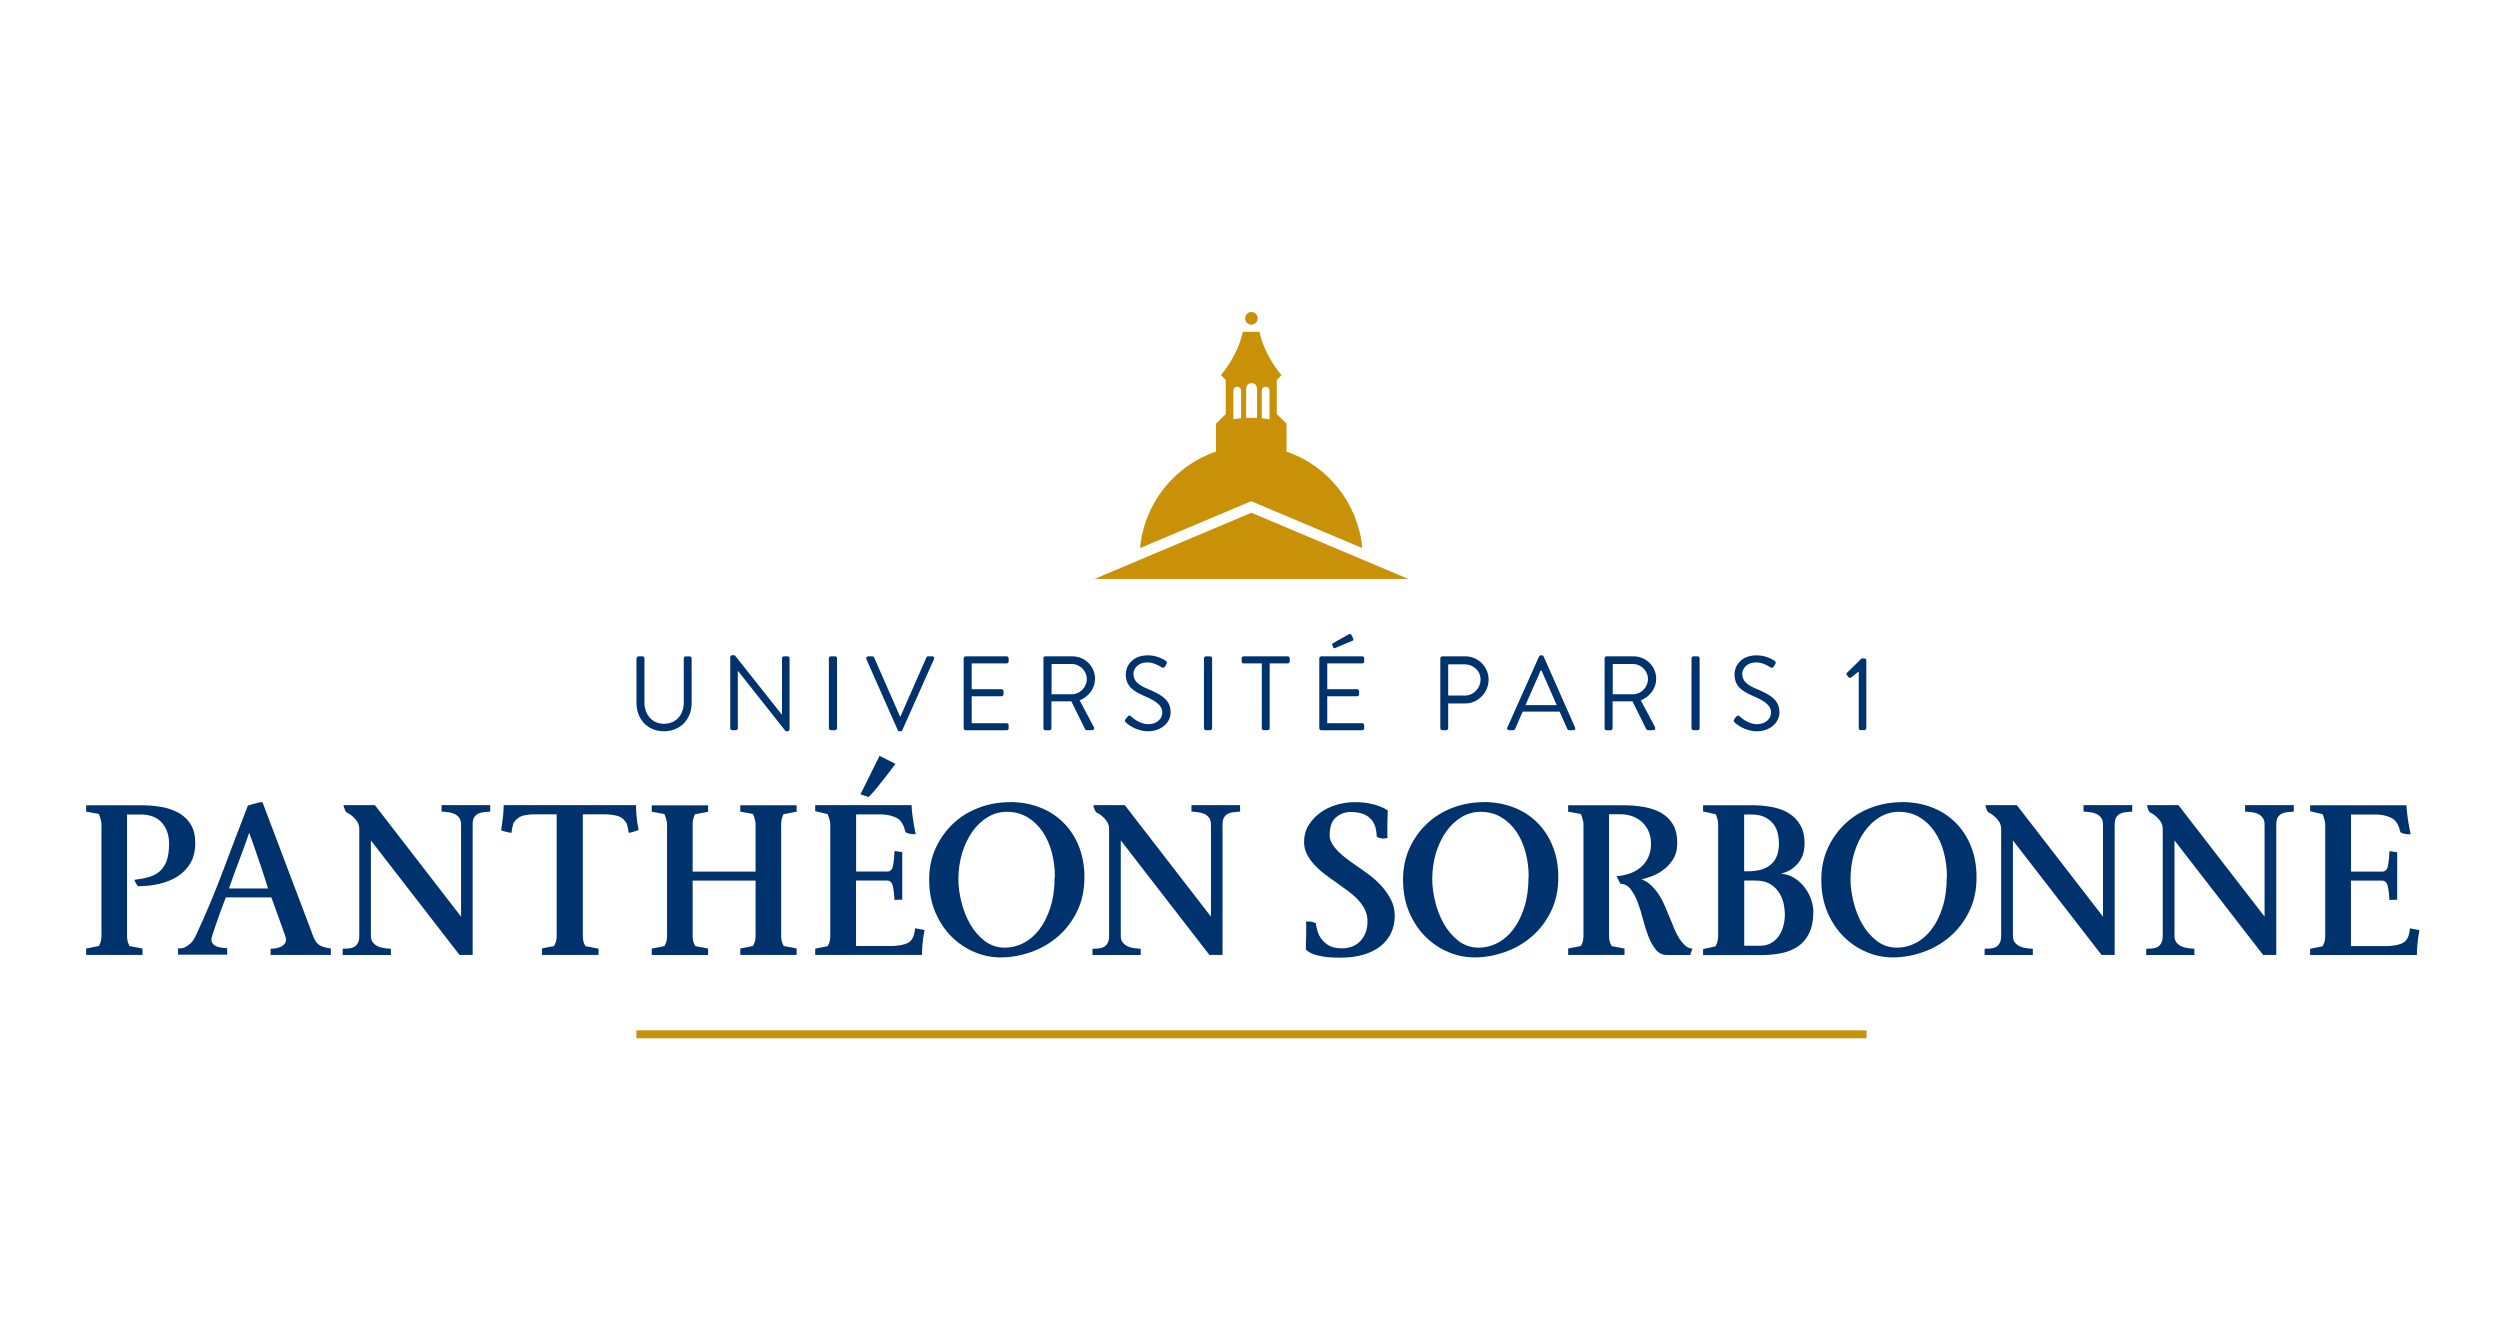<svg width="225" height="121" viewBox="0 0 225 121" fill="none" xmlns="http://www.w3.org/2000/svg">
<g clip-path="url(#clip0_1651_2634)">
<path d="M112.628 29.223C112.939 29.223 113.191 28.968 113.191 28.653C113.191 28.338 112.939 28.082 112.628 28.082C112.317 28.082 112.065 28.338 112.065 28.653C112.065 28.968 112.317 29.223 112.628 29.223Z" fill="#C89108"/>
<path d="M112.628 46.146L98.508 52.104H126.747L112.628 46.146Z" fill="#C89108"/>
<path d="M110.999 35.204C110.999 35.039 111.058 34.806 111.347 34.806C111.636 34.806 111.695 35.039 111.695 35.204V37.643C111.458 37.666 111.229 37.696 110.999 37.733V35.204ZM112.154 35.039C112.154 34.806 112.236 34.484 112.643 34.484C113.05 34.484 113.131 34.806 113.131 35.039V37.613C112.969 37.605 112.806 37.598 112.643 37.598C112.48 37.598 112.317 37.598 112.154 37.613V35.039ZM113.561 35.204C113.561 35.039 113.62 34.806 113.909 34.806C114.198 34.806 114.257 35.039 114.257 35.204V37.733C114.027 37.696 113.798 37.666 113.561 37.643V35.204ZM115.789 40.645V38.131L114.909 37.268V34.199L115.338 33.763C115.278 33.696 113.835 32.075 113.346 29.861H111.858C111.391 31.985 110.044 33.561 109.881 33.748L110.318 34.199V37.268L109.437 38.131V40.645C105.735 41.891 102.988 45.26 102.603 49.328L112.243 45.26L112.606 45.11L112.969 45.26L122.609 49.328C122.224 45.26 119.477 41.891 115.774 40.645" fill="#C89108"/>
<path d="M12.826 85.365V85.943H7.754V85.365L8.902 85.14C8.902 85.14 8.953 85.035 9.027 84.862C9.094 84.689 9.131 84.472 9.131 84.209V74.198C9.131 74.07 9.116 73.958 9.087 73.845C9.057 73.733 9.035 73.635 9.005 73.553C8.968 73.455 8.931 73.358 8.902 73.26L7.754 73.05V72.472H12.663C13.315 72.472 13.944 72.525 14.536 72.629C15.129 72.735 15.654 72.915 16.099 73.17C16.55 73.425 16.906 73.77 17.172 74.206C17.439 74.641 17.572 75.189 17.572 75.857C17.572 76.577 17.431 77.177 17.142 77.673C16.854 78.16 16.469 78.566 15.988 78.873C15.506 79.181 14.951 79.406 14.329 79.549C13.707 79.691 13.07 79.759 12.419 79.759C12.3 79.609 12.204 79.466 12.152 79.346C12.122 79.294 12.108 79.234 12.108 79.181C12.574 79.129 12.996 79.046 13.374 78.941C13.751 78.836 14.085 78.671 14.358 78.431C14.633 78.198 14.84 77.883 14.995 77.485C15.143 77.087 15.217 76.57 15.217 75.917C15.217 75.174 15.003 74.551 14.573 74.048C14.144 73.553 13.5 73.305 12.641 73.305H11.434V84.209C11.434 84.472 11.471 84.697 11.537 84.877C11.582 84.975 11.619 85.065 11.663 85.147L12.833 85.372L12.826 85.365Z" fill="#00326E"/>
<path d="M24.125 79.969C23.932 79.346 23.74 78.731 23.532 78.123C23.355 77.597 23.169 77.05 22.97 76.472C22.77 75.902 22.592 75.391 22.429 74.948C22.14 75.789 21.837 76.629 21.518 77.455C21.2 78.281 20.896 79.121 20.608 79.962H24.125V79.969ZM28.056 83.946C28.153 84.194 28.241 84.397 28.323 84.562C28.404 84.719 28.501 84.854 28.619 84.96C28.738 85.064 28.878 85.147 29.056 85.207C29.234 85.267 29.471 85.32 29.774 85.365V85.943H24.354V85.38C24.665 85.38 24.939 85.342 25.169 85.252C25.361 85.185 25.517 85.072 25.643 84.907C25.768 84.749 25.776 84.517 25.665 84.209C25.457 83.646 25.25 83.068 25.043 82.475C24.828 81.89 24.621 81.32 24.421 80.764H20.326C20.111 81.32 19.897 81.883 19.689 82.468C19.482 83.046 19.29 83.631 19.097 84.209C19.016 84.457 19.008 84.652 19.067 84.787C19.127 84.922 19.23 85.034 19.371 85.117C19.512 85.2 19.682 85.252 19.882 85.282C20.082 85.312 20.267 85.335 20.445 85.342V85.92H16.024V85.342C16.202 85.372 16.387 85.35 16.58 85.282C16.743 85.215 16.92 85.102 17.113 84.937C17.305 84.779 17.483 84.517 17.646 84.156C18.52 82.288 19.327 80.352 20.082 78.348C20.83 76.344 21.578 74.393 22.311 72.502C22.474 72.464 22.629 72.412 22.785 72.359C22.918 72.322 23.066 72.277 23.214 72.247C23.362 72.209 23.503 72.194 23.621 72.194L28.064 83.931L28.056 83.946Z" fill="#00326E"/>
<path d="M44.117 72.464V73.042C43.968 73.057 43.798 73.072 43.613 73.087C43.428 73.102 43.258 73.139 43.102 73.2C42.947 73.26 42.813 73.372 42.702 73.522C42.591 73.672 42.539 73.905 42.539 74.205V85.942H41.355L33.38 75.638V84.224C33.38 84.471 33.44 84.666 33.558 84.817C33.677 84.959 33.817 85.079 33.988 85.162C34.158 85.244 34.35 85.297 34.558 85.327C34.765 85.357 34.98 85.379 35.18 85.387V85.95H30.841V85.387C31.018 85.387 31.196 85.379 31.381 85.364C31.566 85.349 31.722 85.304 31.863 85.229C31.996 85.154 32.114 85.034 32.203 84.877C32.292 84.719 32.336 84.501 32.336 84.224V74.625C32.336 74.363 32.277 74.138 32.151 73.95C32.033 73.763 31.892 73.605 31.744 73.485C31.581 73.335 31.389 73.207 31.174 73.109C31.107 73.027 31.063 72.952 31.041 72.884C31.018 72.817 30.996 72.749 30.967 72.674C30.937 72.607 30.922 72.539 30.922 72.464H33.743L41.495 82.498V74.205C41.495 73.958 41.444 73.755 41.333 73.605C41.222 73.455 41.088 73.342 40.925 73.26C40.763 73.184 40.577 73.132 40.363 73.102C40.148 73.072 39.941 73.057 39.741 73.042V72.464H44.117Z" fill="#00326E"/>
<path d="M57.245 72.464C57.245 72.742 57.252 73.012 57.274 73.282C57.297 73.552 57.319 73.793 57.348 73.995C57.393 74.243 57.43 74.475 57.474 74.701C57.215 74.798 57 74.866 56.823 74.911C56.726 74.941 56.645 74.948 56.578 74.948C56.563 74.813 56.541 74.678 56.519 74.558C56.489 74.445 56.467 74.34 56.438 74.228C56.408 74.115 56.364 74.025 56.297 73.958C56.104 73.68 55.845 73.5 55.512 73.417C55.179 73.335 54.809 73.29 54.394 73.29H52.454V84.216C52.454 84.479 52.491 84.704 52.558 84.884C52.602 84.982 52.639 85.072 52.684 85.154L53.868 85.379V85.942H48.774V85.379C48.774 85.379 48.759 85.372 48.811 85.357C48.863 85.342 48.974 85.319 49.137 85.282C49.3 85.252 49.544 85.207 49.87 85.147C49.885 85.132 49.922 85.042 49.996 84.869C50.062 84.697 50.099 84.479 50.099 84.216V73.29H48.16C47.737 73.29 47.367 73.327 47.056 73.417C46.745 73.5 46.494 73.68 46.301 73.958C46.234 74.025 46.19 74.115 46.168 74.228C46.146 74.34 46.123 74.445 46.094 74.558C46.064 74.686 46.049 74.813 46.049 74.948C45.968 74.948 45.872 74.933 45.761 74.911C45.664 74.881 45.561 74.858 45.442 74.836C45.324 74.813 45.213 74.775 45.102 74.723C45.131 74.505 45.161 74.265 45.205 74.018C45.235 73.808 45.257 73.575 45.287 73.305C45.316 73.034 45.331 72.757 45.331 72.464H57.259H57.245Z" fill="#00326E"/>
<path d="M71.697 85.365V85.943H66.625V85.365L67.773 85.14C67.773 85.14 67.825 85.035 67.899 84.862C67.965 84.689 68.002 84.472 68.002 84.209V79.256H62.338V84.209C62.338 84.472 62.375 84.697 62.442 84.877C62.479 84.975 62.523 85.065 62.568 85.147L63.73 85.372V85.95H58.658V85.372L59.806 85.147C59.806 85.147 59.858 85.042 59.932 84.87C59.998 84.697 60.035 84.479 60.035 84.217V74.206C60.035 74.078 60.021 73.965 59.991 73.853C59.961 73.74 59.939 73.643 59.91 73.56C59.865 73.463 59.836 73.365 59.806 73.267L58.658 73.057V72.479H63.73V73.057L62.545 73.282C62.501 73.365 62.471 73.455 62.442 73.553C62.375 73.733 62.338 73.95 62.338 74.198V78.446H68.002V74.198C68.002 74.07 67.988 73.958 67.958 73.845C67.928 73.733 67.906 73.635 67.877 73.553C67.84 73.455 67.802 73.358 67.773 73.26L66.625 73.05V72.472H71.697V73.05L70.513 73.275C70.468 73.358 70.439 73.448 70.409 73.545C70.342 73.725 70.305 73.943 70.305 74.191V84.202C70.305 84.464 70.342 84.689 70.409 84.87C70.453 84.967 70.49 85.057 70.535 85.14L71.705 85.365H71.697Z" fill="#00326E"/>
<path d="M77.442 71.489L78.175 71.736C78.449 71.459 78.731 71.143 79.012 70.791C79.301 70.438 79.56 70.108 79.79 69.808C80.064 69.447 80.33 69.095 80.589 68.749L79.16 68.022L77.442 71.489ZM83.21 83.698C83.166 83.931 83.129 84.179 83.085 84.426C83.055 84.652 83.033 84.884 83.01 85.139C82.988 85.395 82.981 85.665 82.981 85.942H73.37V85.38L74.496 85.154C74.496 85.154 74.547 85.049 74.621 84.877C74.688 84.704 74.725 84.487 74.725 84.224V74.213C74.725 74.085 74.71 73.973 74.681 73.86C74.651 73.748 74.629 73.65 74.599 73.567C74.555 73.47 74.525 73.372 74.496 73.275L73.37 73.005V72.464H82.04C82.055 72.772 82.078 73.08 82.122 73.387C82.159 73.695 82.203 73.98 82.248 74.228C82.3 74.52 82.359 74.798 82.411 75.076C82.233 75.076 82.085 75.076 81.974 75.053C81.855 75.038 81.767 75.016 81.7 74.993C81.618 74.963 81.552 74.933 81.493 74.888C81.463 74.776 81.433 74.663 81.389 74.535C81.322 74.318 81.226 74.123 81.1 73.958C81.004 73.823 80.878 73.71 80.723 73.627C80.567 73.545 80.404 73.477 80.234 73.432C80.064 73.38 79.893 73.35 79.73 73.327C79.567 73.305 79.427 73.297 79.301 73.297H77.05V78.438H79.834C80.123 78.438 80.3 78.273 80.367 77.942C80.434 77.612 80.486 77.162 80.508 76.592L81.204 76.697V80.967L80.508 80.989C80.478 80.479 80.426 80.059 80.352 79.736C80.278 79.413 80.101 79.248 79.827 79.248H77.043V85.139H80.212C80.338 85.139 80.478 85.139 80.648 85.117C80.819 85.102 80.989 85.079 81.174 85.042C81.352 85.004 81.515 84.952 81.678 84.877C81.833 84.802 81.959 84.697 82.055 84.554C82.181 84.389 82.263 84.179 82.3 83.931C82.329 83.804 82.352 83.676 82.359 83.541L83.195 83.706L83.21 83.698Z" fill="#00326E"/>
<path d="M94.94 78.933C94.94 78.175 94.851 77.439 94.666 76.734C94.481 76.029 94.207 75.406 93.837 74.858C93.466 74.31 93.015 73.875 92.474 73.552C91.933 73.229 91.312 73.064 90.601 73.064C90.001 73.064 89.438 73.222 88.913 73.53C88.387 73.837 87.928 74.273 87.528 74.828C87.135 75.383 86.825 76.029 86.595 76.764C86.373 77.507 86.254 78.295 86.254 79.136C86.254 79.758 86.343 80.434 86.521 81.154C86.699 81.882 86.958 82.55 87.306 83.158C87.654 83.766 88.091 84.276 88.617 84.681C89.142 85.087 89.749 85.289 90.445 85.289C91.015 85.289 91.571 85.154 92.111 84.876C92.652 84.599 93.126 84.194 93.54 83.653C93.955 83.113 94.288 82.445 94.54 81.65C94.791 80.854 94.917 79.946 94.917 78.925L94.94 78.933ZM90.912 72.186C91.852 72.186 92.733 72.344 93.548 72.652C94.362 72.959 95.073 73.409 95.673 74.002C96.272 74.588 96.746 75.301 97.087 76.141C97.427 76.982 97.598 77.912 97.598 78.948C97.598 80.111 97.376 81.139 96.931 82.04C96.487 82.94 95.91 83.691 95.199 84.299C94.488 84.906 93.688 85.372 92.785 85.687C91.882 86.002 90.978 86.167 90.06 86.167C89.253 86.167 88.468 86.01 87.706 85.687C86.943 85.372 86.254 84.906 85.647 84.306C85.04 83.706 84.552 82.97 84.181 82.107C83.811 81.244 83.626 80.261 83.626 79.151C83.626 78.115 83.826 77.169 84.218 76.314C84.611 75.458 85.144 74.723 85.803 74.108C86.462 73.492 87.232 73.019 88.113 72.689C88.994 72.359 89.919 72.194 90.882 72.194" fill="#00326E"/>
<path d="M111.607 72.464V73.042C111.458 73.057 111.288 73.072 111.103 73.087C110.918 73.102 110.748 73.139 110.592 73.2C110.437 73.26 110.303 73.372 110.192 73.522C110.081 73.672 110.029 73.905 110.029 74.205V85.942H108.845L100.87 75.638V84.224C100.87 84.471 100.93 84.666 101.041 84.817C101.159 84.959 101.3 85.079 101.47 85.162C101.64 85.244 101.833 85.297 102.04 85.327C102.255 85.357 102.462 85.379 102.662 85.387V85.95H98.323V85.387C98.501 85.387 98.679 85.379 98.864 85.364C99.049 85.349 99.204 85.304 99.345 85.229C99.478 85.154 99.597 85.034 99.686 84.877C99.775 84.719 99.819 84.501 99.819 84.224V74.625C99.819 74.363 99.76 74.138 99.634 73.95C99.508 73.763 99.375 73.605 99.227 73.485C99.064 73.335 98.871 73.207 98.656 73.109C98.59 73.027 98.546 72.952 98.523 72.884C98.501 72.817 98.479 72.749 98.449 72.674C98.42 72.607 98.412 72.539 98.412 72.464H101.233L108.985 82.498V74.205C108.985 73.958 108.934 73.755 108.823 73.605C108.711 73.455 108.578 73.342 108.415 73.26C108.252 73.184 108.067 73.132 107.853 73.102C107.638 73.072 107.431 73.057 107.231 73.042V72.464H111.607Z" fill="#00326E"/>
<path d="M119.662 75.159C119.662 75.391 119.729 75.631 119.855 75.864C119.98 76.097 120.158 76.329 120.373 76.562C120.588 76.787 120.84 77.012 121.12 77.222C121.402 77.44 121.69 77.65 121.987 77.853C122.394 78.13 122.809 78.431 123.239 78.746C123.661 79.061 124.038 79.406 124.371 79.781C124.704 80.157 124.979 80.562 125.2 80.997C125.416 81.432 125.526 81.905 125.526 82.415C125.526 82.986 125.416 83.496 125.2 83.961C124.979 84.427 124.668 84.824 124.246 85.155C123.831 85.485 123.32 85.74 122.713 85.92C122.105 86.1 121.41 86.19 120.617 86.19C119.973 86.19 119.454 86.153 119.062 86.085C118.663 86.018 118.352 85.935 118.123 85.838C117.863 85.725 117.663 85.605 117.53 85.462C117.53 85.087 117.53 84.727 117.551 84.382C117.551 84.104 117.551 83.826 117.559 83.541C117.559 83.256 117.559 83.061 117.53 82.948C117.678 82.933 117.818 82.933 117.937 82.948C118.063 82.963 118.151 82.978 118.225 83.008C118.307 83.038 118.374 83.068 118.433 83.113C118.448 83.278 118.485 83.489 118.559 83.744C118.625 83.999 118.744 84.247 118.914 84.487C119.085 84.727 119.314 84.93 119.611 85.102C119.899 85.267 120.291 85.35 120.766 85.35C121.476 85.35 122.039 85.125 122.453 84.667C122.868 84.209 123.076 83.631 123.076 82.926C123.076 82.535 122.994 82.19 122.839 81.868C122.684 81.552 122.476 81.252 122.216 80.975C121.957 80.697 121.661 80.442 121.328 80.194C120.995 79.954 120.654 79.706 120.314 79.459C119.944 79.211 119.581 78.948 119.233 78.678C118.877 78.408 118.566 78.123 118.292 77.83C118.019 77.53 117.796 77.215 117.626 76.877C117.456 76.539 117.367 76.179 117.367 75.789C117.367 75.226 117.5 74.716 117.774 74.273C118.048 73.83 118.396 73.455 118.825 73.14C119.255 72.825 119.736 72.592 120.277 72.434C120.817 72.277 121.358 72.194 121.906 72.194C122.453 72.194 122.868 72.232 123.246 72.307C123.623 72.382 123.928 72.472 124.178 72.57C124.468 72.682 124.704 72.802 124.897 72.945C124.882 73.373 124.875 73.725 124.867 74.003C124.867 74.281 124.86 74.551 124.86 74.821C124.86 75.091 124.86 75.286 124.882 75.414C124.734 75.451 124.593 75.474 124.475 75.466C124.356 75.466 124.253 75.444 124.172 75.414C124.075 75.384 123.986 75.346 123.905 75.294C123.905 75.031 123.868 74.768 123.801 74.506C123.735 74.243 123.616 74.003 123.445 73.793C123.275 73.575 123.038 73.403 122.728 73.275C122.424 73.147 122.031 73.08 121.55 73.08C121.046 73.08 120.603 73.245 120.232 73.568C119.855 73.89 119.67 74.423 119.67 75.151" fill="#00326E"/>
<path d="M137.581 78.933C137.581 78.175 137.492 77.439 137.307 76.734C137.122 76.029 136.848 75.406 136.478 74.858C136.107 74.31 135.656 73.875 135.115 73.552C134.575 73.229 133.952 73.064 133.242 73.064C132.642 73.064 132.079 73.222 131.553 73.53C131.028 73.837 130.569 74.273 130.169 74.828C129.769 75.383 129.466 76.029 129.236 76.764C129.014 77.507 128.903 78.295 128.903 79.136C128.903 79.758 128.992 80.434 129.169 81.154C129.347 81.882 129.607 82.55 129.955 83.158C130.303 83.766 130.739 84.276 131.265 84.681C131.791 85.087 132.398 85.289 133.094 85.289C133.664 85.289 134.219 85.154 134.76 84.876C135.3 84.599 135.775 84.194 136.189 83.653C136.604 83.113 136.936 82.445 137.188 81.65C137.44 80.854 137.566 79.946 137.566 78.925L137.581 78.933ZM133.56 72.186C134.501 72.186 135.382 72.344 136.196 72.652C137.011 72.959 137.722 73.409 138.322 74.002C138.922 74.588 139.395 75.301 139.736 76.141C140.077 76.982 140.247 77.912 140.247 78.948C140.247 80.111 140.024 81.139 139.58 82.04C139.136 82.94 138.558 83.691 137.847 84.299C137.137 84.906 136.337 85.372 135.434 85.687C134.531 86.002 133.627 86.167 132.708 86.167C131.902 86.167 131.117 86.01 130.354 85.687C129.592 85.372 128.903 84.906 128.296 84.306C127.689 83.706 127.2 82.97 126.829 82.107C126.46 81.244 126.274 80.261 126.274 79.151C126.274 78.115 126.475 77.169 126.867 76.314C127.259 75.458 127.793 74.723 128.452 74.108C129.11 73.492 129.881 73.019 130.762 72.689C131.642 72.359 132.568 72.194 133.531 72.194" fill="#00326E"/>
<path d="M146.206 85.365V85.943H141.134V85.365L142.281 85.14C142.281 85.14 142.334 85.035 142.408 84.862C142.474 84.689 142.512 84.472 142.512 84.209V74.198C142.512 74.07 142.497 73.958 142.467 73.845C142.438 73.733 142.415 73.635 142.385 73.553C142.349 73.455 142.311 73.358 142.281 73.26L141.134 73.05V72.472H146.043C146.776 72.472 147.45 72.532 148.05 72.644C148.65 72.765 149.167 72.952 149.597 73.215C150.027 73.478 150.36 73.823 150.597 74.251C150.833 74.678 150.952 75.211 150.952 75.849C150.952 76.487 150.818 76.967 150.553 77.372C150.286 77.778 149.975 78.108 149.612 78.356C149.249 78.603 148.894 78.791 148.538 78.903C148.183 79.023 147.916 79.099 147.739 79.144C148.079 79.271 148.383 79.459 148.642 79.714C148.902 79.969 149.131 80.262 149.338 80.584C149.546 80.907 149.723 81.26 149.879 81.635C150.034 82.01 150.19 82.37 150.337 82.731C150.464 83.046 150.589 83.361 150.723 83.676C150.856 83.984 151.011 84.269 151.174 84.517C151.337 84.764 151.515 84.967 151.708 85.132C151.899 85.29 152.1 85.372 152.322 85.372L152.115 85.95H150.027C149.619 85.95 149.286 85.793 149.027 85.47C148.768 85.155 148.546 84.757 148.361 84.292C148.175 83.819 148.012 83.309 147.872 82.746C147.732 82.183 147.569 81.672 147.391 81.2C147.213 80.734 146.999 80.337 146.753 80.022C146.509 79.706 146.198 79.541 145.836 79.541L145.488 78.858C145.865 78.828 146.251 78.753 146.621 78.633C146.999 78.506 147.331 78.326 147.62 78.093C147.916 77.86 148.146 77.56 148.324 77.2C148.501 76.84 148.59 76.412 148.59 75.917C148.59 75.541 148.523 75.196 148.398 74.881C148.272 74.566 148.086 74.288 147.857 74.055C147.628 73.823 147.338 73.635 146.991 73.493C146.643 73.358 146.257 73.282 145.836 73.282H144.814V84.209C144.814 84.472 144.851 84.697 144.918 84.877C144.962 84.975 144.999 85.065 145.043 85.147L146.213 85.372L146.206 85.365Z" fill="#00326E"/>
<path d="M158.423 85.117C158.816 85.117 159.156 85.027 159.438 84.854C159.72 84.682 159.949 84.457 160.127 84.194C160.304 83.924 160.43 83.624 160.519 83.279C160.601 82.941 160.637 82.603 160.637 82.273C160.637 82.078 160.608 81.815 160.556 81.477C160.504 81.14 160.379 80.802 160.201 80.472C160.016 80.142 159.749 79.849 159.393 79.609C159.038 79.369 158.557 79.249 157.942 79.249H156.98V85.117H158.431H158.423ZM156.973 73.297V78.416H157.298C159.164 78.416 160.104 77.582 160.104 75.909C160.104 75.534 160.053 75.189 159.964 74.873C159.868 74.558 159.72 74.281 159.512 74.048C159.305 73.815 159.046 73.628 158.734 73.5C158.423 73.365 158.054 73.305 157.632 73.305H156.98L156.973 73.297ZM162.414 75.932C162.414 76.164 162.384 76.419 162.326 76.689C162.267 76.96 162.155 77.215 161.985 77.47C161.822 77.718 161.6 77.95 161.333 78.153C161.059 78.363 160.712 78.521 160.29 78.633C160.763 78.671 161.186 78.813 161.548 79.061C161.911 79.301 162.214 79.586 162.458 79.924C162.704 80.254 162.888 80.614 163.014 80.99C163.14 81.372 163.2 81.725 163.2 82.055C163.2 82.828 163.073 83.466 162.829 83.977C162.585 84.479 162.252 84.877 161.829 85.17C161.407 85.462 160.904 85.665 160.326 85.785C159.749 85.905 159.12 85.958 158.453 85.958H153.277V85.417L154.403 85.17C154.403 85.17 154.455 85.042 154.529 84.87C154.595 84.697 154.633 84.479 154.633 84.217V74.221C154.633 74.093 154.618 73.98 154.603 73.868C154.581 73.755 154.559 73.658 154.529 73.575C154.492 73.478 154.455 73.38 154.425 73.282L153.277 73.035V72.472H157.653C158.313 72.472 158.927 72.525 159.504 72.637C160.082 72.75 160.586 72.937 161.015 73.207C161.445 73.478 161.786 73.83 162.037 74.273C162.289 74.716 162.414 75.271 162.414 75.932Z" fill="#00326E"/>
<path d="M175.224 78.933C175.224 78.175 175.136 77.439 174.95 76.734C174.765 76.029 174.491 75.406 174.121 74.858C173.75 74.31 173.299 73.875 172.758 73.552C172.218 73.229 171.596 73.064 170.885 73.064C170.285 73.064 169.723 73.222 169.197 73.53C168.672 73.837 168.212 74.273 167.813 74.828C167.413 75.383 167.109 76.029 166.879 76.764C166.658 77.507 166.546 78.295 166.546 79.136C166.546 79.758 166.635 80.434 166.813 81.154C166.991 81.882 167.25 82.55 167.598 83.158C167.945 83.766 168.383 84.276 168.909 84.681C169.434 85.087 170.041 85.289 170.738 85.289C171.308 85.289 171.863 85.154 172.404 84.876C172.944 84.599 173.417 84.194 173.832 83.653C174.247 83.113 174.58 82.445 174.832 81.65C175.083 80.854 175.21 79.946 175.21 78.925L175.224 78.933ZM171.204 72.186C172.144 72.186 173.025 72.344 173.839 72.652C174.654 72.959 175.365 73.409 175.965 74.002C176.564 74.588 177.039 75.301 177.378 76.141C177.719 76.982 177.889 77.912 177.889 78.948C177.889 80.111 177.668 81.139 177.223 82.04C176.779 82.94 176.202 83.691 175.49 84.299C174.78 84.906 173.981 85.372 173.077 85.687C172.173 86.002 171.27 86.167 170.352 86.167C169.545 86.167 168.76 86.01 167.998 85.687C167.235 85.372 166.546 84.906 165.94 84.306C165.332 83.706 164.844 82.97 164.473 82.107C164.103 81.244 163.918 80.261 163.918 79.151C163.918 78.115 164.118 77.169 164.51 76.314C164.903 75.458 165.436 74.723 166.095 74.108C166.754 73.492 167.523 73.019 168.405 72.689C169.286 72.359 170.212 72.194 171.174 72.194" fill="#00326E"/>
<path d="M191.898 72.464V73.042C191.75 73.057 191.58 73.072 191.395 73.087C191.21 73.102 191.04 73.139 190.884 73.2C190.729 73.26 190.595 73.372 190.483 73.522C190.373 73.672 190.321 73.905 190.321 74.205V85.942H189.137L181.162 75.638V84.224C181.162 84.471 181.221 84.666 181.332 84.817C181.45 84.959 181.592 85.079 181.762 85.162C181.932 85.244 182.124 85.297 182.332 85.327C182.546 85.357 182.754 85.379 182.953 85.387V85.95H178.615V85.387C178.793 85.387 178.97 85.379 179.155 85.364C179.341 85.349 179.496 85.304 179.636 85.229C179.77 85.154 179.888 85.034 179.97 84.877C180.058 84.719 180.103 84.501 180.103 84.224V74.625C180.103 74.363 180.043 74.138 179.918 73.95C179.799 73.763 179.659 73.605 179.511 73.485C179.348 73.335 179.155 73.207 178.941 73.109C178.875 73.027 178.83 72.952 178.807 72.884C178.786 72.817 178.763 72.749 178.733 72.674C178.704 72.607 178.697 72.539 178.697 72.464H181.518L189.27 82.498V74.205C189.27 73.958 189.218 73.755 189.107 73.605C188.995 73.455 188.862 73.342 188.7 73.26C188.537 73.184 188.351 73.132 188.137 73.102C187.922 73.072 187.715 73.057 187.515 73.042V72.464H191.891H191.898Z" fill="#00326E"/>
<path d="M206.441 72.464V73.042C206.292 73.057 206.123 73.072 205.937 73.087C205.752 73.102 205.582 73.139 205.426 73.2C205.271 73.26 205.137 73.372 205.027 73.522C204.915 73.672 204.864 73.905 204.864 74.205V85.942H203.679L195.704 75.638V84.224C195.704 84.471 195.764 84.666 195.874 84.817C195.993 84.959 196.134 85.079 196.304 85.162C196.474 85.244 196.667 85.297 196.874 85.327C197.089 85.357 197.296 85.379 197.497 85.387V85.95H193.157V85.387C193.335 85.387 193.513 85.379 193.697 85.364C193.883 85.349 194.038 85.304 194.179 85.229C194.312 85.154 194.431 85.034 194.513 84.877C194.602 84.719 194.645 84.501 194.645 84.224V74.625C194.645 74.363 194.587 74.138 194.46 73.95C194.342 73.763 194.201 73.605 194.053 73.485C193.89 73.335 193.697 73.207 193.483 73.109C193.417 73.027 193.372 72.952 193.35 72.884C193.328 72.817 193.305 72.749 193.276 72.674C193.246 72.607 193.239 72.539 193.239 72.464H196.06L203.812 82.498V74.205C203.812 73.958 203.76 73.755 203.649 73.605C203.538 73.455 203.404 73.342 203.242 73.26C203.079 73.184 202.893 73.132 202.679 73.102C202.465 73.072 202.257 73.057 202.058 73.042V72.464H206.433H206.441Z" fill="#00326E"/>
<path d="M217.754 83.706C217.709 83.939 217.673 84.187 217.628 84.434C217.599 84.659 217.576 84.892 217.554 85.147C217.531 85.402 217.524 85.672 217.524 85.95H207.913V85.387L209.039 85.162C209.039 85.162 209.091 85.057 209.165 84.885C209.232 84.712 209.268 84.494 209.268 84.232V74.221C209.268 74.093 209.253 73.98 209.225 73.868C209.195 73.755 209.172 73.658 209.143 73.575C209.106 73.478 209.069 73.38 209.039 73.282L207.913 73.012V72.472H216.584C216.599 72.78 216.628 73.087 216.666 73.395C216.702 73.703 216.747 73.988 216.791 74.236C216.843 74.528 216.902 74.806 216.954 75.084C216.776 75.084 216.628 75.084 216.518 75.061C216.399 75.046 216.31 75.023 216.243 75.001C216.162 74.971 216.096 74.941 216.036 74.896C216.007 74.783 215.977 74.671 215.933 74.543C215.865 74.326 215.77 74.13 215.643 73.965C215.547 73.83 215.422 73.718 215.266 73.635C215.111 73.553 214.948 73.485 214.778 73.44C214.607 73.388 214.437 73.358 214.274 73.335C214.111 73.312 213.97 73.305 213.845 73.305H211.593V78.446H214.377C214.666 78.446 214.844 78.281 214.911 77.95C214.977 77.62 215.03 77.17 215.051 76.6L215.747 76.704V80.975L215.051 80.997C215.022 80.487 214.97 80.067 214.896 79.744C214.822 79.421 214.644 79.256 214.371 79.256H211.586V85.147H214.755C214.881 85.147 215.022 85.147 215.192 85.125C215.363 85.11 215.532 85.087 215.71 85.05C215.888 85.012 216.051 84.96 216.213 84.885C216.369 84.809 216.495 84.704 216.592 84.562C216.717 84.397 216.798 84.187 216.836 83.939C216.865 83.811 216.88 83.684 216.895 83.549L217.732 83.714L217.754 83.706Z" fill="#00326E"/>
<path d="M167.983 92.727H57.274V93.447H167.983V92.727Z" fill="#C89108"/>
<path d="M57.289 59.249C57.289 59.151 57.37 59.069 57.466 59.069H57.822C57.925 59.069 57.999 59.151 57.999 59.249V63.211C57.999 64.292 58.666 65.14 59.762 65.14C60.858 65.14 61.539 64.314 61.539 63.234V59.256C61.539 59.159 61.613 59.076 61.716 59.076H62.072C62.168 59.076 62.249 59.159 62.249 59.256V63.271C62.249 64.712 61.235 65.815 59.754 65.815C58.273 65.815 57.281 64.712 57.281 63.271V59.256L57.289 59.249Z" fill="#00326E"/>
<path d="M65.715 59.144C65.715 59.046 65.796 58.971 65.892 58.971H66.129L70.357 64.307H70.379V59.249C70.379 59.151 70.454 59.068 70.557 59.068H70.883C70.979 59.068 71.061 59.151 71.061 59.249V65.642C71.061 65.74 70.979 65.815 70.883 65.815H70.713L66.411 60.374H66.403V65.537C66.403 65.635 66.329 65.718 66.226 65.718H65.9C65.804 65.718 65.722 65.635 65.722 65.537V59.144H65.715Z" fill="#00326E"/>
<path d="M74.777 59.069H75.155C75.251 59.069 75.333 59.151 75.333 59.249V65.537C75.333 65.635 75.251 65.718 75.155 65.718H74.777C74.681 65.718 74.6 65.635 74.6 65.537V59.249C74.6 59.151 74.681 59.069 74.777 59.069Z" fill="#00326E"/>
<path d="M77.983 59.316C77.924 59.196 77.998 59.069 78.139 59.069H78.517C78.598 59.069 78.657 59.129 78.672 59.174L81.004 64.487H81.041L83.374 59.174C83.389 59.129 83.455 59.069 83.529 59.069H83.907C84.047 59.069 84.122 59.189 84.062 59.316L81.212 65.71C81.182 65.77 81.13 65.815 81.049 65.815H80.953C80.886 65.815 80.819 65.77 80.797 65.71L77.969 59.316H77.983Z" fill="#00326E"/>
<path d="M86.728 59.249C86.728 59.151 86.802 59.069 86.905 59.069H90.6C90.704 59.069 90.778 59.151 90.778 59.249V59.526C90.778 59.624 90.704 59.706 90.6 59.706H87.453V62.025H90.141C90.237 62.025 90.319 62.108 90.319 62.206V62.483C90.319 62.588 90.237 62.663 90.141 62.663H87.453V65.087H90.6C90.704 65.087 90.778 65.17 90.778 65.267V65.545C90.778 65.643 90.704 65.725 90.6 65.725H86.905C86.802 65.725 86.728 65.643 86.728 65.545V59.256V59.249Z" fill="#00326E"/>
<path d="M93.902 59.249C93.902 59.151 93.976 59.069 94.08 59.069H96.509C97.634 59.069 98.552 59.962 98.552 61.095C98.552 61.965 97.982 62.701 97.168 63.031L98.448 65.44C98.515 65.56 98.448 65.718 98.293 65.718H97.812C97.73 65.718 97.678 65.673 97.664 65.635L96.42 63.121H94.628V65.545C94.628 65.643 94.546 65.725 94.45 65.725H94.087C93.984 65.725 93.91 65.643 93.91 65.545V59.256L93.902 59.249ZM96.464 62.483C97.182 62.483 97.812 61.875 97.812 61.095C97.812 60.374 97.182 59.759 96.464 59.759H94.643V62.483H96.464Z" fill="#00326E"/>
<path d="M101.307 64.72C101.351 64.66 101.403 64.6 101.448 64.54C101.544 64.42 101.647 64.337 101.773 64.457C101.84 64.517 102.521 65.177 103.358 65.177C104.113 65.177 104.609 64.69 104.609 64.134C104.609 63.481 104.046 63.091 102.973 62.633C101.944 62.176 101.322 61.748 101.322 60.667C101.322 60.022 101.825 58.979 103.313 58.979C104.232 58.979 104.913 59.467 104.913 59.467C104.972 59.497 105.083 59.609 104.972 59.789C104.935 59.849 104.898 59.909 104.861 59.969C104.779 60.104 104.683 60.142 104.535 60.052C104.469 60.014 103.876 59.617 103.306 59.617C102.314 59.617 102.01 60.262 102.01 60.66C102.01 61.298 102.484 61.665 103.276 61.996C104.543 62.521 105.357 63.001 105.357 64.104C105.357 65.095 104.431 65.815 103.336 65.815C102.24 65.815 101.477 65.162 101.359 65.05C101.285 64.982 101.188 64.907 101.299 64.727" fill="#00326E"/>
<path d="M108.534 59.069H108.912C109.008 59.069 109.09 59.151 109.09 59.249V65.537C109.09 65.635 109.008 65.718 108.912 65.718H108.534C108.438 65.718 108.356 65.635 108.356 65.537V59.249C108.356 59.151 108.438 59.069 108.534 59.069Z" fill="#00326E"/>
<path d="M113.554 59.706H111.925C111.821 59.706 111.747 59.624 111.747 59.526V59.249C111.747 59.151 111.821 59.069 111.925 59.069H115.9C116.004 59.069 116.078 59.151 116.078 59.249V59.526C116.078 59.624 116.004 59.706 115.9 59.706H114.272V65.537C114.272 65.635 114.191 65.718 114.094 65.718H113.739C113.643 65.718 113.561 65.635 113.561 65.537V59.706H113.554Z" fill="#00326E"/>
<path d="M118.736 59.248C118.736 59.151 118.81 59.068 118.914 59.068H122.601C122.705 59.068 122.779 59.151 122.779 59.248V59.526C122.779 59.624 122.705 59.706 122.601 59.706H119.454V62.025H122.142C122.239 62.025 122.32 62.108 122.32 62.205V62.483C122.32 62.588 122.239 62.663 122.142 62.663H119.454V65.087H122.601C122.705 65.087 122.779 65.169 122.779 65.267V65.545C122.779 65.642 122.705 65.725 122.601 65.725H118.914C118.81 65.725 118.736 65.642 118.736 65.545V59.256V59.248ZM119.906 58.07C119.869 57.995 119.906 57.92 119.965 57.89L121.372 57.095C121.431 57.057 121.572 57.035 121.616 57.125L121.787 57.462C121.824 57.537 121.809 57.635 121.728 57.665L120.217 58.303C120.084 58.363 120.039 58.363 120.003 58.28L119.906 58.07Z" fill="#00326E"/>
<path d="M129.628 59.249C129.628 59.151 129.702 59.069 129.806 59.069H131.879C133.034 59.069 133.975 60.022 133.975 61.17C133.975 62.318 133.027 63.309 131.887 63.309H130.338V65.537C130.338 65.635 130.257 65.718 130.162 65.718H129.806C129.702 65.718 129.628 65.635 129.628 65.537V59.249ZM131.827 62.603C132.597 62.603 133.248 61.965 133.248 61.147C133.248 60.374 132.589 59.789 131.827 59.789H130.338V62.596H131.827V62.603Z" fill="#00326E"/>
<path d="M135.663 65.47L138.513 59.084C138.543 59.024 138.587 58.979 138.668 58.979H138.765C138.854 58.979 138.899 59.024 138.928 59.084L141.756 65.47C141.815 65.598 141.741 65.718 141.601 65.718H141.224C141.142 65.718 141.082 65.658 141.061 65.613L140.364 64.044H137.04L136.358 65.613C136.337 65.658 136.284 65.718 136.195 65.718H135.818C135.678 65.718 135.603 65.598 135.655 65.47H135.663ZM140.105 63.459C139.647 62.423 139.194 61.38 138.736 60.345H138.662L137.292 63.459H140.105Z" fill="#00326E"/>
<path d="M144.407 59.249C144.407 59.151 144.481 59.069 144.585 59.069H147.014C148.139 59.069 149.057 59.962 149.057 61.095C149.057 61.965 148.487 62.701 147.673 63.031L148.953 65.44C149.02 65.56 148.953 65.718 148.798 65.718H148.317C148.235 65.718 148.183 65.673 148.169 65.635L146.925 63.121H145.133V65.545C145.133 65.643 145.051 65.725 144.955 65.725H144.593C144.489 65.725 144.415 65.643 144.415 65.545V59.256L144.407 59.249ZM146.969 62.483C147.687 62.483 148.317 61.875 148.317 61.095C148.317 60.374 147.687 59.759 146.969 59.759H145.148V62.483H146.969Z" fill="#00326E"/>
<path d="M152.412 59.069H152.789C152.886 59.069 152.967 59.151 152.967 59.249V65.537C152.967 65.635 152.886 65.718 152.789 65.718H152.412C152.316 65.718 152.234 65.635 152.234 65.537V59.249C152.234 59.151 152.316 59.069 152.412 59.069Z" fill="#00326E"/>
<path d="M156.085 64.72C156.128 64.66 156.18 64.6 156.225 64.54C156.321 64.42 156.424 64.337 156.551 64.457C156.617 64.517 157.298 65.177 158.135 65.177C158.891 65.177 159.394 64.69 159.394 64.134C159.394 63.481 158.831 63.091 157.757 62.633C156.728 62.176 156.106 61.748 156.106 60.667C156.106 60.022 156.61 58.979 158.105 58.979C159.023 58.979 159.705 59.467 159.705 59.467C159.764 59.497 159.875 59.609 159.764 59.789C159.727 59.849 159.69 59.909 159.652 59.969C159.571 60.104 159.476 60.142 159.327 60.052C159.26 60.014 158.668 59.617 158.098 59.617C157.106 59.617 156.802 60.262 156.802 60.66C156.802 61.298 157.276 61.665 158.069 61.996C159.334 62.521 160.15 63.001 160.15 64.104C160.15 65.095 159.224 65.815 158.128 65.815C157.032 65.815 156.276 65.162 156.151 65.05C156.077 64.982 155.981 64.907 156.091 64.727" fill="#00326E"/>
<path d="M167.279 60.435L166.605 60.968C166.531 61.028 166.457 61.035 166.391 60.96L166.213 60.757C166.146 60.682 166.183 60.592 166.235 60.547L167.546 59.257H167.797C167.894 59.257 167.968 59.339 167.968 59.437V65.53C167.968 65.628 167.894 65.71 167.797 65.71H167.464C167.36 65.71 167.286 65.628 167.286 65.53V60.427L167.279 60.435Z" fill="#00326E"/>
</g>
<defs>
<clipPath id="clip0_1651_2634">
<rect width="210" height="65.357" fill="white" transform="translate(7.754 28.09)"/>
</clipPath>
</defs>
</svg>
